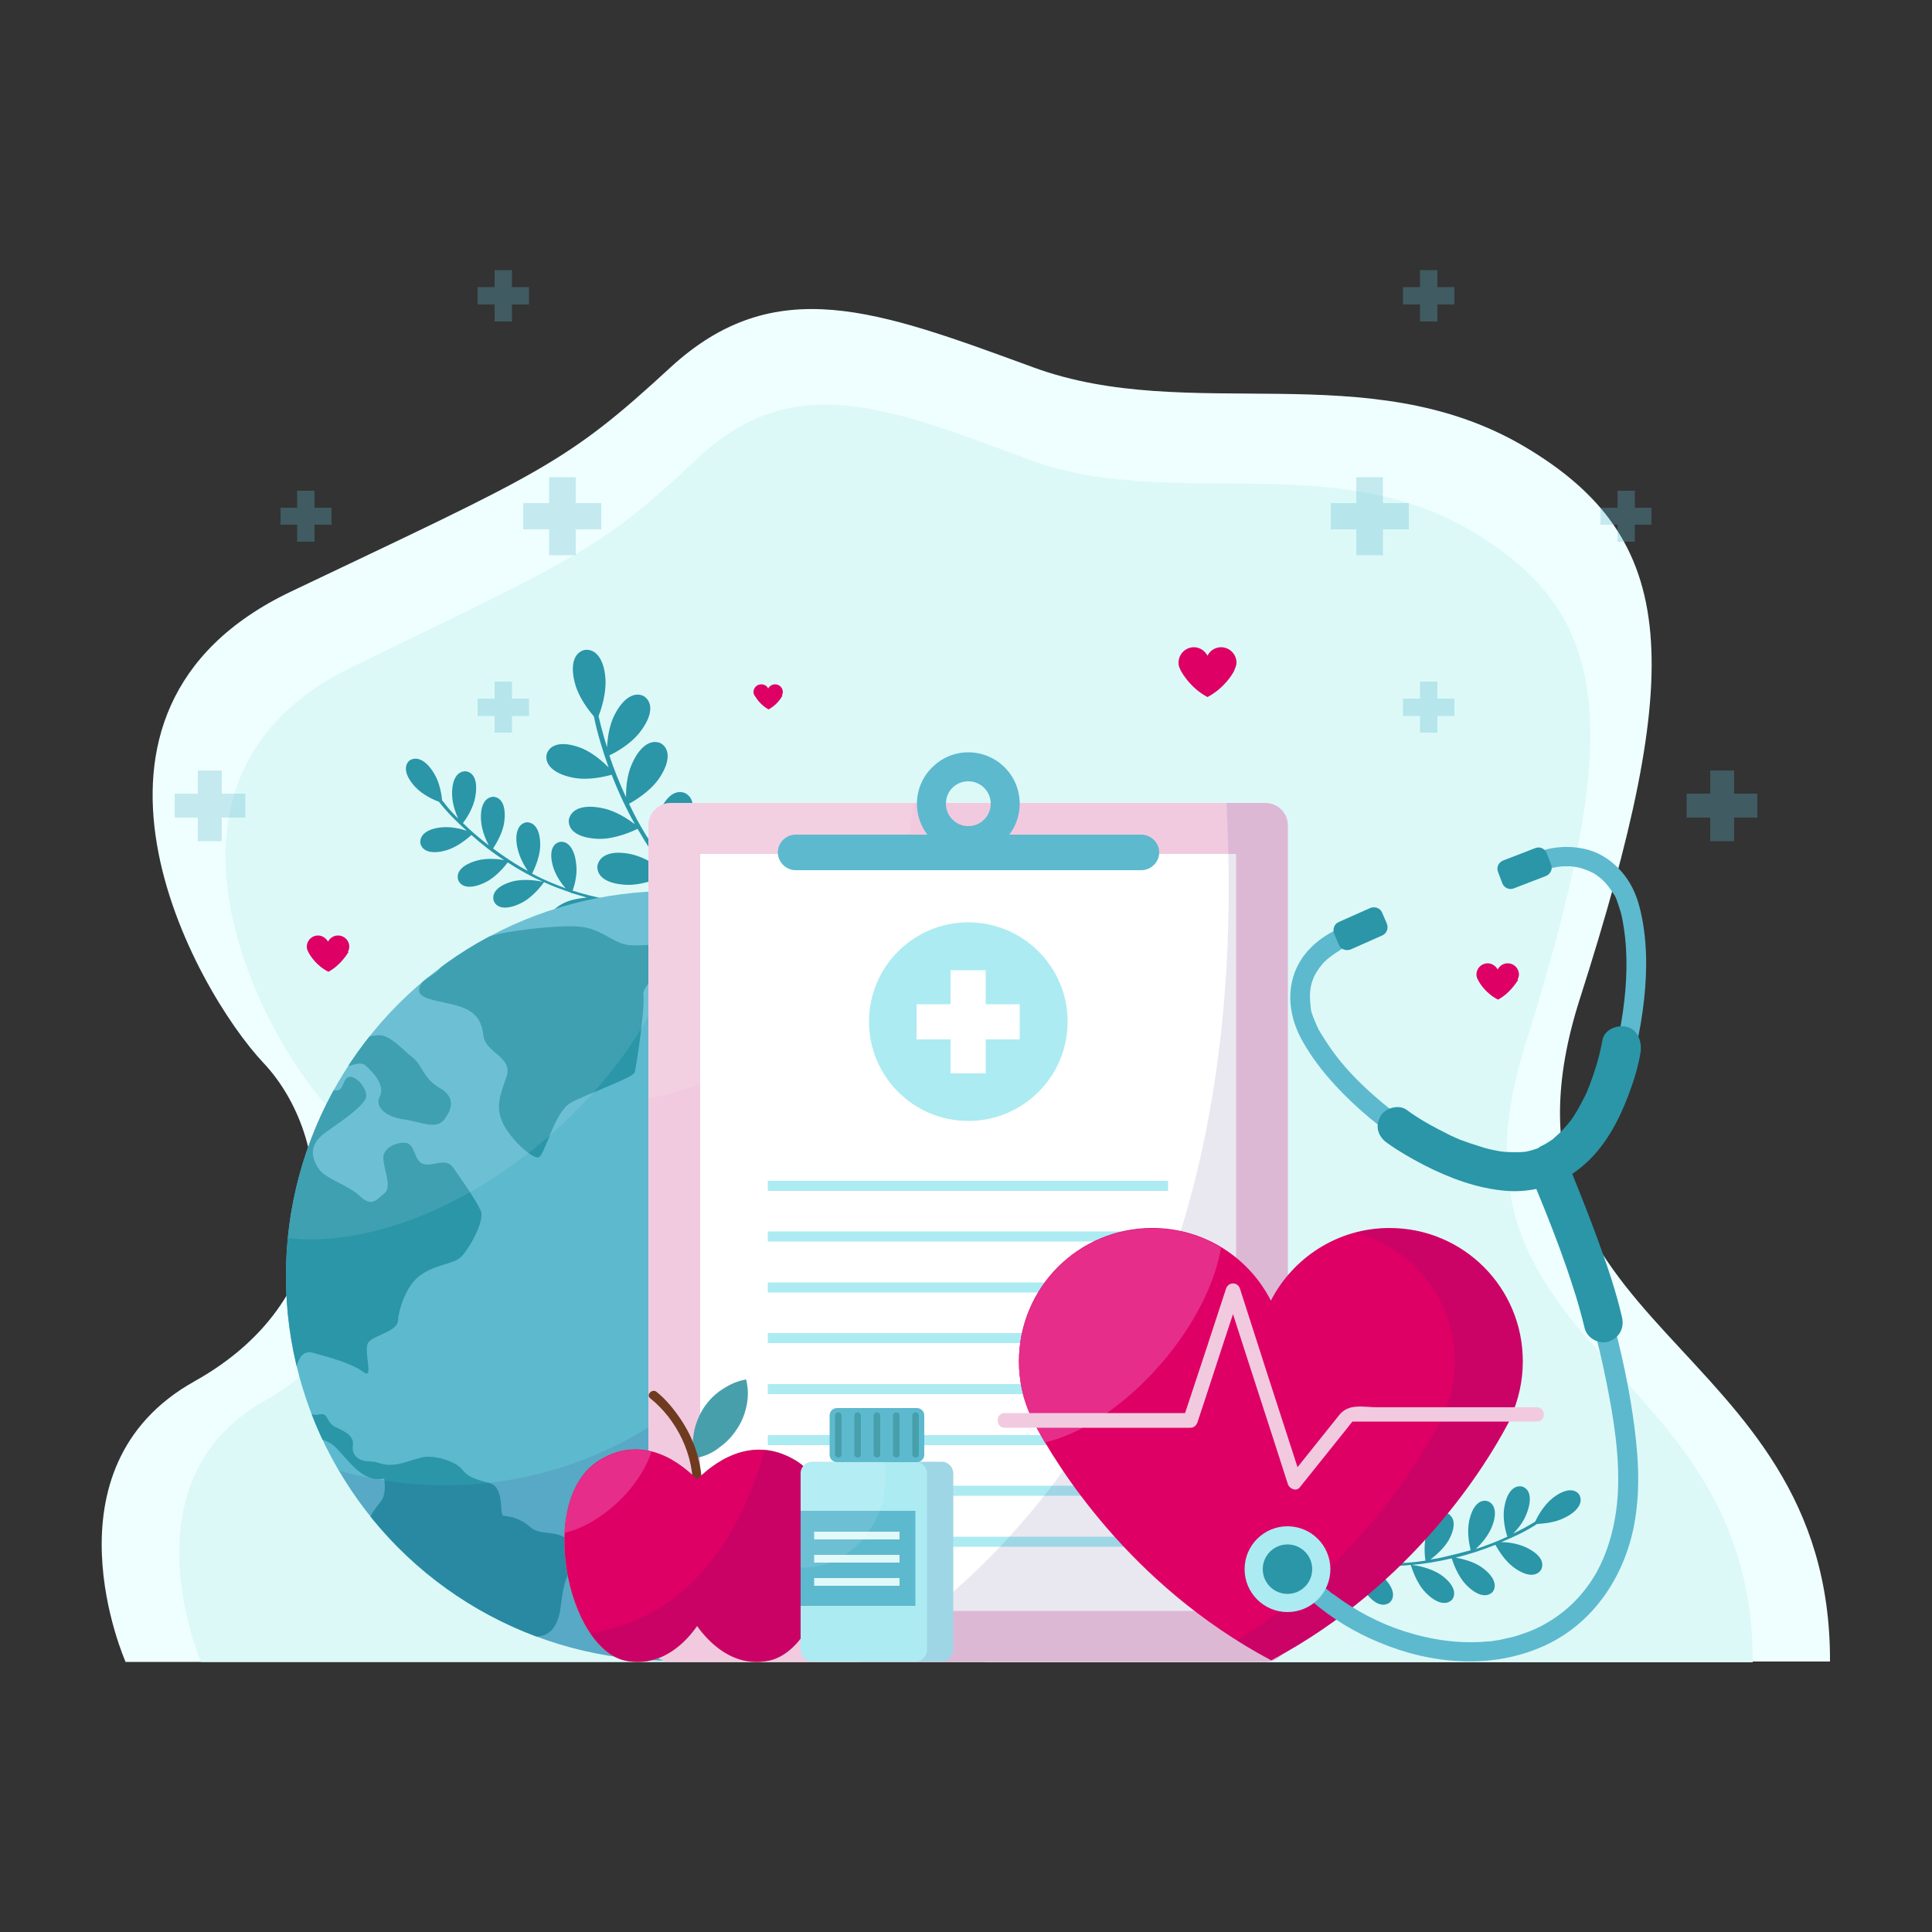 <?xml version="1.0" encoding="utf-8"?>
<!-- Generator: Adobe Illustrator 21.1.0, SVG Export Plug-In . SVG Version: 6.00 Build 0)  -->
<svg version="1.1" xmlns="http://www.w3.org/2000/svg" xmlns:xlink="http://www.w3.org/1999/xlink" x="0px" y="0px"
	 viewBox="0 0 500 500" style="enable-background:new 0 0 500 500;" xml:space="preserve">
<rect x="0" y="0" width="500" height="500" fill="#333333" stroke="none"/>
<style type="text/css">
	.st0{fill:#EFFFFF;}
	.st1{fill:#DCF9F8;}
	.st2{opacity:0.3;}
	.st3{fill:#5DB9CE;}
	.st4{fill:#2A96A8;}
	.st5{clip-path:url(#SVGID_2_);}
	.st6{opacity:0.1;fill:#261B74;}
	.st7{opacity:0.1;fill:#FFFFFF;}
	.st8{fill:#F2CADF;}
	.st9{fill:#FFFFFF;}
	.st10{fill:#ACEBF2;}
	.st11{fill:#DE0065;}
	.st12{opacity:0.1;}
	.st13{fill:#261B74;}
	.st14{fill:#E62D8A;}
	.st15{fill:#489FAC;}
	.st16{fill:#8FCE87;}
	.st17{fill:#6F3B20;}
	.st18{fill:#E1F8F9;}
</style>
<g id="BACKGROUND">
</g>
<g id="OBJECTS">
	<g>
		<g>
			<path class="st0" d="M255.4,430.1H32.5c0,0-22.3-50.2,17.8-72.6c40.1-22.4,35.8-63.4,17.9-82.4c-17.9-19-58-91,7.1-122
				s71.2-33.1,98.2-58c27.1-24.9,53.6-14.8,94,0c40.4,14.8,86.4-3.4,126.9,20.4c40.5,23.9,41.9,57.2,14.4,143.2
				c-27.4,86,65.1,86.7,64.8,171.3H255.4"/>
			<path class="st1" d="M254.9,430.1H52c0,0-20.3-46.7,16.2-67.4c36.5-20.8,32.6-58.9,16.3-76.6s-52.8-84.6,6.4-113.4
				s64.8-30.7,89.4-53.9c24.6-23.2,48.8-13.8,85.6,0c36.8,13.8,78.7-3.2,115.6,19s38.1,53.2,13.1,133.1c-25,79.9,59.3,80.6,59,159.3
				H254.9"/>
		</g>
		<g class="st2">
			<polygon class="st3" points="376.4,180.8 372,180.8 372,176.4 367.5,176.4 367.5,180.8 363.1,180.8 363.1,185.3 367.5,185.3
				367.5,189.6 372,189.6 372,185.3 376.4,185.3 			"/>
			<polygon class="st3" points="364.6,130.2 357.9,130.2 357.9,123.5 351,123.5 351,130.2 344.4,130.2 344.4,137 351,137 351,143.7
				357.9,143.7 357.9,137 364.6,137 			"/>
			<polygon class="st3" points="454.8,205.4 448.8,205.4 448.8,199.4 442.6,199.4 442.6,205.4 436.5,205.4 436.5,211.6 442.6,211.6
				442.6,217.7 448.8,217.7 448.8,211.6 454.8,211.6 			"/>
			<polygon class="st3" points="376.4,74.3 372,74.3 372,69.9 367.5,69.9 367.5,74.3 363.1,74.3 363.1,78.8 367.5,78.8 367.5,83.2
				372,83.2 372,78.8 376.4,78.8 			"/>
			<polygon class="st3" points="427.4,131.4 423.1,131.4 423.1,127 418.6,127 418.6,131.4 414.2,131.4 414.2,135.8 418.6,135.8
				418.6,140.2 423.1,140.2 423.1,135.8 427.4,135.8 			"/>
			<g>
				<polygon class="st3" points="123.6,180.8 128,180.8 128,176.4 132.5,176.4 132.5,180.8 136.9,180.8 136.9,185.3 132.5,185.3
					132.5,189.6 128,189.6 128,185.3 123.6,185.3 				"/>
				<polygon class="st3" points="135.4,130.2 142.1,130.2 142.1,123.5 149,123.5 149,130.2 155.6,130.2 155.6,137 149,137
					149,143.7 142.1,143.7 142.1,137 135.4,137 				"/>
				<polygon class="st3" points="45.2,205.4 51.2,205.4 51.2,199.4 57.4,199.4 57.4,205.4 63.5,205.4 63.5,211.6 57.4,211.6
					57.4,217.7 51.2,217.7 51.2,211.6 45.2,211.6 				"/>
				<polygon class="st3" points="123.6,74.3 128,74.3 128,69.9 132.5,69.9 132.5,74.3 136.9,74.3 136.9,78.8 132.5,78.8 132.5,83.2
					128,83.2 128,78.8 123.6,78.8 				"/>
				<polygon class="st3" points="72.6,131.4 76.9,131.4 76.9,127 81.4,127 81.4,131.4 85.8,131.4 85.8,135.8 81.4,135.8 81.4,140.2
					76.9,140.2 76.9,135.8 72.6,135.8 				"/>
			</g>
		</g>
	</g>
	<g>
		<g>
			<path class="st4" d="M166.9,233.8c-6.4-0.2-12.7-1.4-18.7-3.3c0.5-1.4,1.3-4.3,0.9-7c-0.4-3.8-2.1-6-4.3-5.6
				c-2.2,0.6-2.7,3.3-1.5,6.9c0.7,2,2,3.9,3.1,5.1c-3-1.1-5.9-2.3-8.7-3.8c0.6-1.2,2-4.2,2.1-7.1c0.1-3.8-1.2-6.2-3.5-6.2
				c-2.2,0.3-3.2,2.9-2.4,6.6c0.5,2.4,1.8,4.7,2.7,6c-1.1-0.6-2.2-1.2-3.3-1.9c-1.9-1.2-3.8-2.5-5.7-3.9c0.7-1.1,2.5-3.9,2.9-6.9
				c0.5-3.8-0.5-6.3-2.8-6.5c-2.3,0.1-3.5,2.5-3.2,6.3c0.2,2.4,1.2,4.8,2,6.3c-2.3-1.8-4.6-3.7-6.7-5.8c0.8-1,2.7-3.8,3.2-6.8
				c0.7-3.8-0.2-6.3-2.5-6.6c-2.3,0-3.6,2.3-3.5,6.2c0.1,2.3,0.9,4.6,1.6,6.1c-1-1.1-2.1-2.1-3-3.3c-0.4-0.5-0.8-1-1.2-1.5
				c-0.1-1.4-0.6-4.6-2.1-7c-2-3.3-4.4-4.5-6.3-3.3c-1.7,1.5-1.1,4.1,1.5,6.9c1.9,2,4.7,3.3,6.1,3.8c2.1,2.7,4.6,5.2,7.2,7.5
				c-1.5-0.5-4-1.1-6.3-0.9c-3.8,0.3-6,1.9-5.7,4.2c0.6,2.2,3.2,2.8,6.9,1.7c2.8-0.9,5.3-3,6.3-3.9c2.7,2.4,5.5,4.6,8.5,6.5
				c-1.5-0.3-4.4-0.6-7,0.1c-3.7,1-5.6,2.9-4.9,5.1c0.9,2.1,3.7,2.2,7.1,0.5c2.8-1.4,5-4.2,5.7-5.1c2.9,1.9,6,3.6,9.1,5
				c-1-0.2-4.6-0.9-7.8-0.1c-3.7,1-5.6,2.9-4.9,5.1c0.9,2.1,3.7,2.2,7.1,0.5c3.2-1.6,5.6-5,5.9-5.4c1.7,0.8,3.5,1.5,5.2,2.1
				c0.6,0.2,1.1,0.4,1.7,0.6c0.1,0.1,0.2,0.2,0.2,0.2s0,0,0-0.1c1.3,0.4,2.7,0.8,4,1.2c-1.6,0.1-3.5,0.4-5.3,1.1
				c-3.5,1.5-5.1,3.7-4.1,5.8c1.2,1.9,4,1.7,7.1-0.6c2.4-1.7,4.1-4.5,4.7-5.7c4.1,0.9,8.3,1.5,12.5,1.6
				C167.5,234.6,167.5,233.8,166.9,233.8z"/>
			<path class="st4" d="M200.2,248.3c-7.3-4.1-14-9.3-19.8-15.3c1.4-1.4,4.1-4.3,5.4-7.6c1.8-4.7,1.2-8.3-1.7-9.2
				c-2.9-0.6-5.2,2.2-6,7.2c-0.4,2.8,0,5.8,0.5,7.9c-2.8-3-5.4-6.3-7.8-9.7c1.5-1,4.9-3.7,6.8-7.1c2.4-4.4,2.3-8-0.4-9.3
				c-2.8-1-5.5,1.5-6.9,6.3c-0.9,3.1-0.7,6.6-0.5,8.7c-0.9-1.4-1.8-2.8-2.7-4.2c-1.6-2.6-3-5.2-4.3-8c1.5-0.8,5.3-3.1,7.6-6.3
				c2.9-4.1,3.2-7.7,0.7-9.3c-2.7-1.3-5.6,0.8-7.6,5.4c-1.3,2.9-1.5,6.4-1.5,8.5c-1.6-3.5-3.1-7.1-4.3-10.8c1.5-0.7,5.4-2.8,7.9-6
				c3.1-4,3.6-7.5,1.1-9.3c-2.6-1.4-5.6,0.6-7.8,5.1c-1.3,2.7-1.7,6-1.8,8.1c-0.6-1.9-1.1-3.7-1.6-5.6c-0.2-0.8-0.4-1.6-0.6-2.5
				c0.7-1.7,2-5.7,1.8-9.5c-0.3-5-2.4-8-5.4-7.6c-2.9,0.7-3.8,4.2-2.4,9c1,3.5,3.5,6.7,4.8,8.2c0.9,4.5,2.3,8.9,3.8,13.2
				c-1.5-1.5-4-3.7-6.8-4.9c-4.7-1.9-8.2-1.4-9.2,1.4c-0.7,2.9,2.1,5.3,7,6.2c3.8,0.7,8-0.3,9.8-0.8c1.7,4.4,3.7,8.7,6,12.8
				c-1.6-1.2-4.8-3.4-8.2-4.1c-4.9-1.1-8.3,0-8.9,3c-0.2,3,2.9,4.8,8,4.9c4.1,0,8.4-1.9,9.8-2.6c2.3,4,4.8,7.8,7.6,11.4
				c-1.1-0.9-4.9-3.8-9.1-4.8c-4.9-1.1-8.3,0-8.9,3c-0.2,3,2.9,4.8,8,4.9c4.7,0,9.5-2.4,10.2-2.8c1.5,2,3.1,3.8,4.8,5.7
				c0.5,0.6,1.1,1.2,1.7,1.7c0.1,0.2,0.1,0.3,0.1,0.3s0,0,0.1-0.1c1.3,1.3,2.6,2.6,4,3.8c-1.9-0.8-4.3-1.7-6.8-1.9
				c-5-0.4-8.3,1.3-8.3,4.3c0.3,3,3.6,4.4,8.6,3.6c3.9-0.6,7.6-2.8,9-3.8c4.3,3.6,8.8,6.8,13.7,9.5
				C200.2,249.6,200.8,248.7,200.2,248.3z"/>
		</g>
		<path class="st4" d="M338.6,401.5c6.1,1.9,12.5,2.9,18.8,3.1c0-1.5,0.3-4.5,1.5-7c1.7-3.5,4-5,6-3.9c1.9,1.3,1.5,4-0.9,7.1
			c-1.3,1.7-3.2,3-4.6,3.8c3.2,0,6.3-0.2,9.5-0.7c-0.2-1.3-0.5-4.6,0.4-7.5c1.2-3.7,3.3-5.5,5.4-4.7c2,1.1,2,3.8,0.1,7.1
			c-1.3,2.1-3.3,3.8-4.6,4.8c1.3-0.2,2.5-0.4,3.7-0.7c2.2-0.5,4.5-1.1,6.7-1.7c-0.3-1.3-1-4.5-0.4-7.5c0.8-3.8,2.6-5.8,4.8-5.2
			c2.1,0.8,2.5,3.5,0.9,7.1c-1,2.2-2.8,4.2-4,5.3c2.8-0.9,5.6-2,8.2-3.2c-0.4-1.2-1.3-4.5-0.8-7.5c0.6-3.8,2.3-5.9,4.6-5.5
			c2.2,0.7,2.6,3.4,1.2,7c-0.8,2.2-2.4,4.1-3.5,5.2c1.3-0.7,2.7-1.3,4-2.1c0.5-0.3,1.1-0.6,1.7-1c0.6-1.3,2.1-4.1,4.4-6
			c3-2.4,5.7-2.8,7-1c1.1,2-0.3,4.3-3.8,6c-2.5,1.3-5.6,1.5-7.1,1.6c-2.9,1.9-6.1,3.4-9.3,4.7c1.6,0,4.1,0.3,6.3,1.3
			c3.5,1.6,5.1,3.8,4,5.9c-1.3,1.9-4,1.6-7.1-0.7c-2.4-1.8-4-4.6-4.7-5.8c-3.3,1.3-6.8,2.5-10.3,3.3c1.5,0.3,4.4,0.9,6.6,2.4
			c3.2,2.2,4.3,4.7,3,6.5c-1.6,1.6-4.2,0.9-6.9-1.9c-2.2-2.3-3.3-5.6-3.7-6.8c-3.4,0.8-6.8,1.4-10.3,1.7c1,0.1,4.7,0.7,7.4,2.5
			c3.2,2.2,4.3,4.7,3,6.5c-1.6,1.6-4.2,0.9-6.9-1.9c-2.5-2.6-3.6-6.6-3.8-7.1c-1.9,0.2-3.8,0.3-5.7,0.3c-0.6,0-1.2,0-1.8,0
			c-0.2,0.1-0.3,0.1-0.3,0.1s0,0,0-0.1c-1.4,0-2.8-0.1-4.2-0.2c1.4,0.6,3.2,1.5,4.6,2.8c2.8,2.6,3.6,5.2,2,6.8
			c-1.8,1.4-4.3,0.3-6.5-2.9c-1.7-2.4-2.4-5.7-2.6-7c-4.2-0.5-8.4-1.4-12.4-2.7C337.8,402.1,338.1,401.3,338.6,401.5z"/>
	</g>
	<g>
		<g>
			<circle class="st3" cx="173.6" cy="330.2" r="99.6"/>
			<g>
				<g>
					<defs>
						<circle id="SVGID_1_" cx="173.6" cy="330.2" r="99.6"/>
					</defs>
					<clipPath id="SVGID_2_">
						<use xlink:href="#SVGID_1_"  style="overflow:visible;"/>
					</clipPath>
					<g class="st5">
						<path class="st4" d="M99.4,382.6c0,0,0.8,3.8-0.8,5.9c-1.6,2.1-4.5,5.3-3.5,9.8c1,4.6,4.4,12.7,7.2,14.4
							c2.7,1.7,6.3,2.6,5.9,7.3c-0.4,4.6-2.5,15.3-2.8,18.9c-0.3,3.6-3.5,19.4-2.5,26.2c1,6.9,6,9.3,7.6,9c1.6-0.3-1.7-9,0-11.9
							c1.7-2.9,3.3-3.9,4.7-8.5c1.4-4.5,3.8-6.2,6.4-6.9c2.6-0.7,1.9-4.2,4.7-7c2.8-2.7,6.8-7.1,7.1-10.1c0.4-3,1.1-6.5,4.9-6.2
							c3.8,0.3,6.2-2.5,6.8-7.7c0.6-5.2,1.4-7.8,2.7-9.7c1.3-1.9,2.4-4.9-0.8-7.6c-3.2-2.7-7.2-0.9-9.9-3.4
							c-2.7-2.4-5.6-2.7-6.8-2.8c-1.2-0.1,0.5-7.4-3.7-8.5c-4.1-1.1-5.5-1.6-7.1-3.6c-1.6-2-7.2-3.8-10.4-3
							c-3.2,0.8-5.2,1.8-7.8,1.9c-2.6,0.1-3.1-0.8-5.7-0.9c-2.6,0-4.6-1.4-4.3-4c0.4-2.6-1.8-3.6-4.5-4.9c-2.7-1.3-1.6-3.9-4.4-3.2
							c-2.7,0.7-6.6-3.6-6.4-6.2c0.2-2.6,0.2-11.1,5-9.8c4.8,1.3,10.1,2.8,13.1,5c2.9,2.2-0.4-6.2,1.4-7.9c1.8-1.8,7.4-2.7,7.5-5.5
							c0.2-2.7,2-9.2,6.1-11.9c4.1-2.7,8.4-2.7,10.2-4.5c1.9-1.8,6.3-9.3,5.1-12c-1.2-2.7-5.2-8.4-7.1-11.1
							c-1.9-2.7-4.9-0.4-7.5-0.9c-2.6-0.4-2.3-5.1-4.6-5.5c-2.4-0.4-6.1,1.2-6,4c0.1,2.8,2.3,7.5,0.3,9c-2,1.6-3.2,3.7-6.3,0.8
							c-3.1-3-9.2-4.5-10.9-7.4c-1.8-2.9-2.4-6.1,2.2-9.3c4.6-3.2,10.3-7.2,10.3-9.3c0-2.1-2.6-5.2-4.4-4.9
							c-1.8,0.3-1.3,3.7-3.5,3.5c-2.2-0.2-4.3-7.2-6.5-8.2c-2.2-1-0.5,7.5-3.4,8.2c-2.9,0.7-5.8,1.1-10.3,0c-4.5-1.1-5.6-0.6-8.7,0
							c-3.1,0.6-3.7-0.3-7.1-1.7c-3.4-1.4-4.6-2.1-11.3-1.6c-6.8,0.6-10.2,1.9-13.8,0c-3.6-1.9-10.3,0.6-15.2,0.4
							c-4.8-0.2-11.1,3-11.1,7c0,8.7,15.8,11.2,21.2,12.3c5.4,1.1,12,5.7,13.7,10.8c1.8,5.1,7.9,6.4,9,12.3
							c1.1,5.9,1.7,15.8,3.3,18.8c1.7,3,12.6,9.9,14.7,14.8c2.1,4.9,6.8,9.6,10.2,12.5c3.4,2.9,11.3,3.9,14.2,5.9
							C89,375.8,93.2,384.2,99.4,382.6z"/>
						<path class="st4" d="M47.4,265.4c-2.5,0.8-4.1,3.3-3.8,6.1c0.3,2.8,2.7,3.6,4.8,3.3c2.1-0.3,6,0.5,7.1,3
							c1.1,2.5,6,1.5,9.8,1.1c3.8-0.4,7.3-1.5,5.1-3.3c-2.2-1.8-2-4.5-3.5-5.9c-1.4-1.4-2.8,0-5.6,0.4c-2.8,0.3-7-1.4-9.2-2.6
							C49.8,266.2,49.9,264.6,47.4,265.4z"/>
						<path class="st4" d="M51.3,257.7c-2.8,0.8-6.4,3.3-5.4,4.3c0.9,1,5.2,1.8,7.4-1c2.2-2.9,3.8-5.2,2.3-4.4
							C53.9,257.3,51.3,257.7,51.3,257.7z"/>
						<path class="st4" d="M56.1,261.4c-1.1,0.6-3,3.3-0.6,4.3c2.4,1,7.6,1.1,9.5-0.6c1.9-1.7,0.6-4.5-0.8-5.4
							C62.7,258.8,57.1,260.8,56.1,261.4z"/>
						<path class="st4" d="M116.2,241.1c-4-1.2-6.3-2.2-12.2-1.5c-5.9,0.7-12.7,3.8-16.8,4.3c-4.1,0.4-8.2,2.3-9.4,5.1
							c-1.2,2.7,6.7,5.3,8.4,7.4c1.7,2.1,7.9,4.2,11.6,2.6c3.6-1.6,5.1-6.7,8.5-8.7C109.6,248.2,117.5,241.6,116.2,241.1z"/>
						<path class="st4" d="M75,251.8c-2.7-0.8-5.2,0.1-6.4,0.9c-1.2,0.7-0.3,3.9-0.3,5.7c-0.1,1.8-0.7,5.3,0.9,8.2
							c1.7,2.9,1.3,7,4.9,7.1c3.6,0.1,6.6-2.6,9.2-4.2c2.6-1.6,11.1-1.4,12.8-4.2c1.7-2.8-1-2.4-5.5-2.7c-4.5-0.3-7-2.8-9.8-5.5
							C78.1,254.5,76.7,252.3,75,251.8z"/>
						<path class="st4" d="M90.3,269.3c-4.6,0.7-5,3.7-4.3,6.3c0.7,2.6,6.5-1.5,8.4,0c1.8,1.5,5.4,5.1,3.9,8.1c-1.5,3,1.9,5.4,6.2,6
							c4.4,0.6,8.4,2.8,10.5,0c2.1-2.8,2.9-5.8-1.3-8.2c-4.2-2.4-4.4-5.9-6.9-7.8c-2.5-1.9-5.8-5.9-8.8-5.8
							C95.1,268.1,90.3,269.3,90.3,269.3z"/>
						<path class="st4" d="M126.9,242.3c-3.4,1.2-11.6,5.2-12.6,7.6c-1,2.5-5.2,3.1-5.8,5.8c-0.6,2.7,3.4,3,8.8,4.3
							c5.3,1.3,7.3,3.5,7.8,8c0.5,4.5,7.7,5.5,6,10.6c-1.8,5.1-2.9,8-0.9,12.2c2,4.1,7.6,9.2,9.2,8.7c1.6-0.5,4.1-11.8,8.3-14.1
							c4.2-2.3,15.9-6.4,16.5-7.8c0.5-1.4,2.8-17.2,2.3-20.1c-0.4-2.9,7-7.5,7.3-10.9c0.2-3.4-7.9-1.4-11.6-2.1
							c-3.8-0.7-6.9-4.3-12.4-4.7C144.2,239.3,130.5,241,126.9,242.3z"/>
						<path class="st4" d="M188.4,329.4c0,0-6.8-1-7.6,0c-0.8,1-0.5,5.1-1,6.4c-0.5,1.3-0.4,3.9,0.5,4.1c0.9,0.2,2.6,1.8,3.3,1.5
							c0.7-0.3,3.2-1.6,4.6-2c1.4-0.4,1.5-2.5,2.6-4.2c1.1-1.7,1.1-4.8,4.9-6c3.8-1.2,6.3-0.3,7.2,0.7c0.9,1,5.5,3.1,5.5,5.5
							c0,2.4,3-0.7,2.8-1.5c-0.2-0.8-4-4-5.1-5.1c-1.2-1.1-1.5-3.2-0.5-3.6c1-0.3,4.3,4.3,5.2,4.7c0.8,0.4,2.3,1.9,2.1,3.1
							c-0.2,1.2,2,6.7,2.9,6.9c0.9,0.2,2.6-1,2.2-2.1c-0.4-1.1-2-2.9-0.9-3.7c1.1-0.8,4.1-0.2,5.5-1.1c1.4-0.9-0.7-2.1,0.5-4.4
							c1.2-2.3,2-5.6,3.5-5.2c1.5,0.5,1.5,4.8,2.6,4.6c1.1-0.2,4.4-1.8,6.8,0.9c2.4,2.7,1.7,3.6-0.8,4c-2.5,0.3-7.2-0.6-8.4,0.5
							c-1.2,1-5.6,1.7-5.6,2.8c0,1.2,1.1,4.5,2.6,4.2c1.5-0.3,7.5-1.2,8.1-0.8c0.6,0.4-1.5,8.2-3.1,8.5c-1.6,0.3-2.9,0.4-4.4,0.7
							c-1.5,0.3-5.2-0.4-6.8-1.6c-1.6-1.2-4.1,0.1-6.7,1.2c-2.6,1-5.9-1.4-7.1-2.4c-1.2-1,0.2-3.5,0-4.5c-0.2-1.1-4.6-2.5-6.4-1.6
							c-1.8,0.9-7.1,2-8.8,2.4c-1.7,0.4-4.1-0.5-4.4-0.3c-0.4,0.1-1,2.9-2.7,3.6c-1.6,0.7-1.7,3.1-2.6,5.6
							c-0.9,2.5-5.4,6.2-6.1,11.5c-0.6,5.3,0,10.6,2.4,14.9c2.4,4.2,5.7,6,9.8,5.9c4.2-0.1,11.7-1.6,14,0c2.3,1.6,2.6,5.3,1.9,8.1
							c-0.7,2.8,0.7,5,3.3,9.6c2.5,4.6,3.8,6.8,2.3,10.3c-1.5,3.5-1.7,5.5-0.2,9.3c1.5,3.8,1.1,5.3,1.4,8.8
							c0.2,3.5,2.3,11.8,4.8,12.2c2.6,0.4,7.6-2.3,9.6-5.3c2-2.9,5-9,7.3-10.8c2.3-1.8,1.1-6.7,2.4-8.2c1.2-1.5,5.3-4.2,5-8.4
							c-0.3-4.2-1.8-9.7,0-13.3c1.8-3.6,9.1-9.5,10-12.3c0.9-2.8,2.8-6.5,1.1-6.4c-1.7,0.1-3.1,1-6.3,0.7c-3.3-0.3-5.2-7.1-6.2-8.4
							c-1-1.3-4.7-7.9-4.7-9.8c0-1.9-2.7-7.5-1.3-7.6c1.4-0.1,4.8,6.9,5.9,9c1.1,2.1,3.4,6.6,4.2,9.3c0.9,2.7,2.2,3.7,3.5,3.5
							c1.3-0.3,12.3-6.2,13.8-8.2c1.5-2,2.3-5.5,0.7-6.3c-1.6-0.8-2.5-3.3-2.9-2.6c-0.4,0.8-1.9,2.4-3.1,2.3c-1.2-0.1-4.5-5-5.1-6.7
							c-0.6-1.7,0.9-3.1,1.6-3c0.7,0.1,2.6,5.3,5.2,5.3c2.6,0,2.9,1.1,4.7,2.1c1.9,1,9.6-1.1,10.4,1.3c0.8,2.3,3.3,6.3,4.9,5.6
							c1.6-0.6,1.3,2.3,2.5,5.9c1.2,3.6,3.4,11.8,4.4,12.1c1,0.3,4-4.4,4-7c0.1-2.6,0-4.3,2.4-6.2c2.3-1.9,5.2-5.7,7.2-6.7
							c2-0.9,4.8,3.6,4.9,5.9c0.1,2.3,2.6,1.6,3.2,4c0.6,2.4,2.2,10.5,3.3,12.9c1.1,2.4,4.9,3.2,3.7,1.1c-1.2-2-4.2-9.4-3-11
							c1.2-1.6,5,5.4,7.1,4.4c2.1-1,2.1-7.4,0.5-10c-1.5-2.6-0.6-6.7,1.4-7.4c2-0.7,9.1-1.5,10.9-4c1.8-2.5,5.4-7.3,4.4-10
							c-1-2.8-5.3-8.7-3.2-10.8c2.1-2.1,6.9-1,7.7,1.8c0.8,2.8,3.2,4.9,4.2,3.6c1-1.2-0.4-7.8,2.1-10c2.5-2.2,9.6-8.1,10.4-11.1
							c0.9-3,0.8-8.8-1.1-10c-1.9-1.2-3-2.6-2.2-3.8c0.8-1.2,4.8-7.7,10.4-7c5.6,0.7,6.9,1.8,9.3,0.9c2.4-0.9,2.7-5,6-4.9
							c3.3,0.1,7.2-3.4,7.5-2c0.3,1.4-2.9,3.9-4.8,6c-1.9,2.1-5.4,6-5.3,10.2c0.1,4.1,1.2,4.5,2.4,4.2c1.2-0.4,5-8.6,5.5-10.9
							c0.5-2.3,3-5.5,5.6-5.2c2.6,0.3,11.4-2.8,12.8-4.5c1.4-1.7-1.6-4.9,0.2-5.2c1.9-0.2,7.3,3.1,9.6,2.1c2.3-1.1-2.1-5.5-4.2-6
							c-2.1-0.5-10.4-4.1-12-3.4c-1.6,0.7-5.6-0.2-7.3-1.3c-1.7-1.1-7-2.5-10.4-2.1c-3.4,0.4-4.9-2.5-7.4-3.1
							c-2.5-0.6-10.1-2.7-13.1-1.4c-2.9,1.3-7.6,1.8-9.4,1.6c-1.8-0.3-4.2-2.9-5.8-4.5c-1.5-1.5-8.2-1.3-10.2-1.2
							c-2,0.1-6.9-1.1-9.6-0.2c-2.7,0.9-8.2,0.9-6.3,0c1.9-0.9,8.9-3.8,9-5.9c0.1-2.2-2.4-3.4-5.5-3.3c-3,0.1-7-1.9-8.6-0.4
							c-1.7,1.6-8.4,2.2-11.6,4.3c-3.2,2.1-2.1,3.9-4.7,4.5c-2.6,0.6-6.5,2.1-6.2,4.9c0.4,2.7-3.5,1.2-5.6,2.9
							c-2,1.7-0.2,5.5-2.3,7.3c-2.1,1.8-5.1,1.6-4.1,0.6c1-1,3.5-3.3,3.2-6.3c-0.3-3,1-7.1-1.6-7.5c-2.6-0.5-4.5,2.6-4.4,4.6
							c0.1,2,1.6,5.8,0.9,6.4c-0.7,0.6-2.6-2.1-6.8-3c-4.2-1-3.8,2.3-5.7,2.6c-1.9,0.3-6.5-0.1-9.8,2c-3.3,2.1-4.3,1.9-6.2,2.5
							c-2,0.6-3.7,3.3-5.7,3.9c-2,0.6-3.5,1.7-4.5-0.3c-1-2-4.3-5.2-2.8-4.7c1.6,0.5,8.8,1.4,9.2-0.1c0.4-1.4-7-5.3-8.2-6
							c-1.2-0.7-5.1-4.1-9-3.5c-3.9,0.7-10.7,3.9-12.6,6.9c-2,3.1-5.7,9.3-7.8,10.6c-2.1,1.3-4,4.2-3.6,6.8c0.4,2.6,2.4,4.3,3.5,3.8
							c1.1-0.6,2.9-3.4,3.4-2.6c0.4,0.8,1.2,4.1,1.9,5.7c0.7,1.6,1.5,1.7,2.9,0.7c1.5-1,2.1-5.3,2-7.4c-0.1-2.1-0.1-6.6,2.3-8.2
							c2.4-1.6,3.7-5.3,5.4-4.5c1.6,0.8-0.4,3.3-1.3,5.5c-0.9,2.3-1.8,6.3-0.4,6.3c1.3,0.1,6.9-1.3,7.1,0c0.2,1.3-6,1.3-5.7,3.8
							c0.2,2.5-1.7,3.3-3,4.6c-1.3,1.3-6.9,5.1-9.9,4.6c-3-0.5-7.2-0.3-9.1,2.1c-1.9,2.4-3.2,5.1-5.7,6.7
							C187.5,321.8,188.7,328.4,188.4,329.4z"/>
						<path class="st4" d="M185,318.1c2.3,0.8,6.8-3,6.9-4.7c0.1-1.7-2.7-3.6-3.2-5.3c-0.5-1.8-0.3-4.1-1.1-5.3
							c-0.9-1.2-4.9,0.1-4.9,1.5c0.1,1.4,0.8,2.6,1.9,4.5C185.7,310.5,183.9,317.7,185,318.1z"/>
						<path class="st4" d="M179.1,315.8c2,1.3,4-1.5,4-3.7c0-2.1,0.1-4.3-1.5-4.3C180.1,307.9,176.9,314.4,179.1,315.8z"/>
						<path class="st4" d="M300.5,386.6c0,0,5.9,10.7,8.4,12.1c2.5,1.4,3.7-1.2,2.5-3.6C310.3,392.7,300.6,385.3,300.5,386.6z"/>
						<path class="st4" d="M318.6,389.5c-1.4,2-1.6,6.5,0.2,7.3c1.8,0.8,4.3,3.6,5.7-0.9c1.4-4.6,2.7-11.3,1-11.8
							C323.9,383.6,319.7,388.1,318.6,389.5z"/>
						<path class="st4" d="M330.1,367.2c-2.2-0.3-2.6,4.4-1,7.5c1.6,3.1,1.1,6.4,2.4,8.3c1.3,1.9,3.9-0.6,2.6-2.9
							C332.9,377.9,331.3,367.3,330.1,367.2z"/>
						<path class="st4" d="M330.5,416.9c-1.2,2.2-4.5,2.9-7.7,4.8c-3.2,1.9-1.9,4.9-0.8,10.8c1.1,6-0.4,11.3,1.7,10.2
							c2.1-1.1,9.1-5.4,14-5.5c5-0.1,11.1,7,15.5,9.4c4.3,2.4,8.2,2.3,10.2-1.2c2-3.6,6-12,4.2-15.6c-1.8-3.7-7.5-8.1-8.6-12
							c-1.1-3.9-3-9.9-4-9.9c-1,0-0.6,8.3-3,7.8c-2.4-0.5-3.9-3.7-5-5.2c-1.1-1.5-6.2,1.4-8.7,2.3
							C335.7,413.6,333,412.1,330.5,416.9z"/>
						<path class="st4" d="M340.1,392.8c0.5,2.1,2,6.1,5.9,6.7c3.9,0.7,4,1.3,6.6,3.2c2.6,1.9,5.4,1,8.8,2.7c3.3,1.6,1.1-3.6-3-6.3
							c-4.1-2.7-9.2-4.6-11.4-5.1C344.7,393.4,340.1,392.8,340.1,392.8z"/>
					</g>
				</g>
			</g>
			<path class="st6" d="M201.1,234.4c8.7,14.8,13.7,32,13.7,50.4c0,55-44.6,99.6-99.6,99.6c-9.5,0-18.7-1.3-27.4-3.8
				c17.3,29.4,49.3,49.2,85.9,49.2c55,0,99.6-44.6,99.6-99.6C273.3,284.7,242.7,246.3,201.1,234.4z"/>
			<path class="st7" d="M74.5,320.4c19.5,2.3,45.3-7,67.5-26.3c22.4-19.4,35.3-43.7,35.6-63.4c-1.3-0.1-2.7-0.1-4-0.1
				C121.9,230.6,79.4,270,74.5,320.4z"/>
		</g>
		<g>
			<g>
				<path class="st8" d="M333.3,424.3c0,3.2-2.6,5.8-5.8,5.8H173.6c-3.2,0-5.8-2.6-5.8-5.8V213.6c0-3.2,2.6-5.8,5.8-5.8h153.9
					c3.2,0,5.8,2.6,5.8,5.8V424.3z"/>
				<path class="st7" d="M173.6,207.8c-3.2,0-5.8,2.6-5.8,5.8v70.7c26.2-5,50.2-23.4,62-51c3.6-8.4,5.8-17,6.7-25.5H173.6z"/>
				<rect x="181.2" y="221" class="st9" width="138.7" height="195.9"/>
				<path class="st3" d="M295.3,216h-34.1c1.7-2.2,2.7-5,2.7-8c0-7.4-6-13.3-13.3-13.3s-13.3,6-13.3,13.3c0,3,1,5.8,2.7,8h-34.1
					c-2.5,0-4.6,2.1-4.6,4.6s2.1,4.6,4.6,4.6h89.5c2.5,0,4.6-2.1,4.6-4.6S297.9,216,295.3,216z M250.6,202.2c3.2,0,5.8,2.6,5.8,5.8
					s-2.6,5.8-5.8,5.8c-3.2,0-5.8-2.6-5.8-5.8S247.3,202.2,250.6,202.2z"/>
			</g>
			<g>
				<g>
					<circle class="st10" cx="250.6" cy="264.4" r="25.7"/>
					<polygon class="st9" points="263.9,259.9 255.1,259.9 255.1,251.1 246,251.1 246,259.9 237.2,259.9 237.2,269 246,269
						246,277.8 255.1,277.8 255.1,269 263.9,269 					"/>
				</g>
				<g>
					<g>
						<g>
							<g>
								<rect x="198.7" y="305.6" class="st10" width="103.6" height="2.6"/>
							</g>
							<g>
								<rect x="198.7" y="318.7" class="st10" width="103.6" height="2.6"/>
							</g>
						</g>
						<g>
							<g>
								<rect x="198.7" y="331.9" class="st10" width="103.6" height="2.6"/>
							</g>
							<g>
								<rect x="198.7" y="345" class="st10" width="103.6" height="2.6"/>
							</g>
						</g>
					</g>
					<g>
						<g>
							<g>
								<rect x="198.7" y="358.2" class="st10" width="103.6" height="2.6"/>
							</g>
							<g>
								<rect x="198.7" y="371.4" class="st10" width="103.6" height="2.6"/>
							</g>
						</g>
						<g>
							<g>
								<rect x="198.7" y="384.5" class="st10" width="103.6" height="2.6"/>
							</g>
							<g>
								<rect x="198.7" y="397.7" class="st10" width="103.6" height="2.6"/>
							</g>
						</g>
					</g>
				</g>
			</g>
			<path class="st6" d="M222,430.1h105.5c3.2,0,5.8-2.6,5.8-5.8V213.6c0-3.2-2.6-5.8-5.8-5.8h-10.1
				C324.9,346.6,260.3,406.8,222,430.1z"/>
		</g>
		<g>
			<g>
				<path class="st11" d="M391.1,366.5L391.1,366.5c1.9-4.3,3-9.1,3-14.2c0-19.1-15.4-34.5-34.5-34.5c-13.4,0-25,7.7-30.7,18.8
					c-5.7-11.2-17.3-18.8-30.7-18.8c-19.1,0-34.5,15.4-34.5,34.5c0,5.1,1.1,9.9,3.1,14.2l0,0c0,0,0.1,0.1,0.2,0.4
					c0.3,0.7,0.7,1.5,1.1,2.2c4.9,9.2,23.8,40.9,60.9,60.6c37.1-19.7,56-51.4,60.9-60.6c0.4-0.7,0.8-1.4,1.1-2.2
					C391,366.7,391.1,366.5,391.1,366.5z"/>
				<g class="st12">
					<path class="st13" d="M394.1,352.4c0-19.1-15.4-34.5-34.5-34.5c-3.1,0-6,0.4-8.8,1.1c14.8,3.9,25.7,17.4,25.7,33.3
						c0,5.1-1.1,9.9-3.1,14.2l0,0c0,0-0.1,0.1-0.2,0.4c-0.3,0.7-0.7,1.5-1.1,2.2c-4.5,8.4-20.7,35.8-52,55.5
						c2.8,1.8,5.8,3.5,8.8,5.1c37.1-19.7,56-51.4,60.9-60.6c0.4-0.7,0.8-1.4,1.1-2.2c0.1-0.3,0.2-0.4,0.2-0.4l0,0
						C393,362.2,394.1,357.4,394.1,352.4z"/>
				</g>
				<path class="st14" d="M300.6,352.8c8.6-10,13.9-20.9,15.4-29.9c-5.2-3.2-11.3-5-17.8-5c-19.1,0-34.5,15.4-34.5,34.5
					c0,5.1,1.1,9.9,3.1,14.2l0,0c0,0,0.1,0.1,0.2,0.4c0.3,0.7,0.7,1.5,1.1,2.2c0.6,1.1,1.3,2.4,2.3,4.1
					C279.7,371.2,291,363.9,300.6,352.8z"/>
			</g>
			<path class="st8" d="M397.7,364.2c-13.7,0-27.4,0-41.2,0c-3.7,0-7.4-1.1-9.9,2c-3.6,4.5-7.2,9-10.8,13.5
				c-5-15.4-10-30.8-14.9-46.2c-0.6-1.8-3-1.8-3.6,0c-3.5,10.7-7,21.4-10.6,32.2c-15.6,0-31.1,0-46.7,0c-2.4,0-2.4,3.8,0,3.8
				c16,0,32,0,48.1,0c0.9,0,1.5-0.6,1.8-1.4c3.1-9.3,6.1-18.7,9.2-28c4.7,14.7,9.5,29.3,14.2,44c0.4,1.2,2.2,2,3.1,0.8
				c4-5,8-10,12.1-15.1c0.5-0.6,1-1.3,1.5-1.9c0,0,0,0,0,0c2.7,0,5.3,0,8,0c13.2,0,26.4,0,39.6,0C400.2,368,400.2,364.2,397.7,364.2
				z"/>
		</g>
		<g>
			<path class="st15" d="M179.7,377.4c-0.7-2.9-0.4-5.2,0-7.3c0.5-2.1,1.3-4,2.4-5.7c1.1-1.7,2.5-3.2,4.3-4.5
				c1.8-1.2,3.8-2.4,6.7-2.9c0.7,2.9,0.5,5.2,0,7.3c-0.5,2.1-1.3,4-2.5,5.7c-1.1,1.7-2.5,3.2-4.3,4.5
				C184.7,375.8,182.7,376.9,179.7,377.4z"/>
			<g>
				<path class="st16" d="M205.8,377.9c-11.9-7.1-21.9,1.5-25.4,5c-3.4-3.5-13.5-12.3-25.3-5c-16.4,10.1-8.3,48.8,6.8,51.9
					c9.5,1.9,15.9-5.2,18.5-9c2.7,3.8,9.1,10.9,18.5,9C214.1,426.8,222.8,388,205.8,377.9z"/>
				<g>
					<path class="st17" d="M168.3,361.9c7,5.6,11.4,14.9,11,23.8c-0.1,1.5,2.3,1.5,2.3,0c0.3-6.6-1.8-13-5.5-18.5
						c-1.7-2.5-3.8-5.1-6.2-7C168.8,359.3,167.1,361,168.3,361.9L168.3,361.9z"/>
				</g>
				<path class="st11" d="M205.8,377.9c-11.9-7.1-21.9,1.5-25.4,5c-3.4-3.5-13.5-12.3-25.3-5c-16.4,10.1-8.3,48.8,6.8,51.9
					c9.5,1.9,15.9-5.2,18.5-9c2.7,3.8,9.1,10.9,18.5,9C214.1,426.8,222.8,388,205.8,377.9z"/>
				<path class="st6" d="M205.8,377.9c-2.8-1.7-5.4-2.5-7.9-2.7c-3.8,13.9-15.1,43-45.1,47.4c2.5,3.8,5.7,6.4,9.2,7.1
					c9.5,1.9,15.9-5.2,18.5-9c2.7,3.8,9.1,10.9,18.5,9C214.1,426.8,222.8,388,205.8,377.9z"/>
				<path class="st14" d="M160.6,388.1c4-4,6.7-8.4,8-12.4c-4-1-8.6-0.8-13.5,2.3c-5.8,3.6-8.6,10.8-9,18.7
					C150.6,395.7,155.9,392.7,160.6,388.1z"/>
			</g>
		</g>
		<g>
			<g>
				<path class="st10" d="M246.7,427c0,1.7-1.4,3-3,3h-33.5c-1.7,0-3-1.4-3-3v-45.7c0-1.7,1.4-3,3-3h33.5c1.7,0,3,1.4,3,3V427z"/>
				<g>
					<path class="st3" d="M239.2,376.5c0,1-0.8,1.9-1.9,1.9h-20.7c-1,0-1.9-0.8-1.9-1.9v-10.2c0-1,0.8-1.9,1.9-1.9h20.7
						c1,0,1.9,0.8,1.9,1.9V376.5z"/>
					<g>
						<path class="st15" d="M217,377.2h-0.1c-0.4,0-0.8-0.4-0.8-0.8v-10.1c0-0.4,0.4-0.8,0.8-0.8h0.1c0.4,0,0.8,0.4,0.8,0.8v10.1
							C217.8,376.9,217.4,377.2,217,377.2z"/>
						<path class="st15" d="M222,377.2h-0.1c-0.4,0-0.8-0.4-0.8-0.8v-10.1c0-0.4,0.4-0.8,0.8-0.8h0.1c0.4,0,0.8,0.4,0.8,0.8v10.1
							C222.8,376.9,222.5,377.2,222,377.2z"/>
						<path class="st15" d="M227,377.2h-0.1c-0.4,0-0.8-0.4-0.8-0.8v-10.1c0-0.4,0.4-0.8,0.8-0.8h0.1c0.4,0,0.8,0.4,0.8,0.8v10.1
							C227.8,376.9,227.5,377.2,227,377.2z"/>
						<path class="st15" d="M232,377.2h-0.1c-0.4,0-0.8-0.4-0.8-0.8v-10.1c0-0.4,0.4-0.8,0.8-0.8h0.1c0.4,0,0.8,0.4,0.8,0.8v10.1
							C232.8,376.9,232.5,377.2,232,377.2z"/>
						<path class="st15" d="M237,377.2h-0.1c-0.4,0-0.8-0.4-0.8-0.8v-10.1c0-0.4,0.4-0.8,0.8-0.8h0.1c0.4,0,0.8,0.4,0.8,0.8v10.1
							C237.8,376.9,237.5,377.2,237,377.2z"/>
					</g>
				</g>
				<g>
					<rect x="207.2" y="391" class="st3" width="29.7" height="24.6"/>
					<g>
						<rect x="210.7" y="396.4" class="st18" width="22.1" height="2"/>
						<rect x="210.7" y="402.4" class="st18" width="22.1" height="2"/>
						<rect x="210.7" y="408.4" class="st18" width="22.1" height="2"/>
					</g>
				</g>
			</g>
			<path class="st6" d="M243.7,378.3h-6.8c1.7,0,3,1.4,3,3V427c0,1.7-1.4,3-3,3h6.8c1.7,0,3-1.4,3-3v-45.7
				C246.7,379.7,245.4,378.3,243.7,378.3z"/>
			<path class="st7" d="M207.2,381.3v24.4c0.2,0,0.4,0,0.6,0c11.8,0,21.4-10.6,21.4-23.6c0-1.3-0.1-2.6-0.3-3.8h-18.8
				C208.6,378.3,207.2,379.7,207.2,381.3z"/>
		</g>
		<g>
			<g>
				<g>
					<path class="st3" d="M339.6,262c0,0,0-0.1,0-0.1c0,0,0,0,0,0C339.6,261.9,339.6,262,339.6,262z"/>
					<path class="st3" d="M417.5,287.2c4.1-7.8,6.4-16.7,7.6-25.4c1.1-7.9,1.4-16.1-0.1-24c-0.6-3.1-1.4-6.1-3-8.9
						c-2.1-3.7-5.4-6.8-9.3-8.4c-5.1-2-11.6-1.7-16.5,0.8c-1.2,0.6-1.9,1.9-1.4,3.2c0.5,1.2,2,2,3.2,1.4c1.1-0.5,2.2-0.9,3.3-1.2
						c-0.1,0,0.5-0.1,0.6-0.1c0.3-0.1,0.6-0.1,0.9-0.2c0.7-0.1,1.4-0.2,2.1-0.2c0.3,0,0.7,0,1,0c0.1,0,0.1,0,0.2,0
						c0.1,0,0.4,0,0.4,0c0.8,0.1,1.6,0.2,2.4,0.4c1.1,0.3,3,1,4,1.7c1.7,1.1,2.9,2.4,4,4c0.3,0.4,0.5,0.8,0.8,1.2c0,0,0,0.1,0.1,0.1
						c0,0,0,0.1,0.1,0.2c0.3,0.5,0.5,1.1,0.7,1.7c0.2,0.6,0.4,1.2,0.6,1.8c0.1,0.3,0.2,0.6,0.3,1c0,0.1,0.1,0.3,0.1,0.4
						c0,0.1,0.1,0.3,0.1,0.4c1.5,7.2,1.5,14.4,0.7,21.6c-0.9,8.2-2.7,16.1-6.1,23.6c-1.8,4-3.8,7.3-6.7,10.6c-2.4,2.7-5.4,5-8.7,6.3
						c-2.9,1.1-6.4,1.5-9.4,1.3c-3.8-0.3-7.3-1.2-10.7-2.4c-7.7-2.9-14.5-7.3-20.8-12.5c-5.8-4.8-11-10-15.1-16.5
						c-0.4-0.6-0.8-1.3-1.2-1.9c0-0.1-0.1-0.1-0.1-0.2c0-0.1-0.2-0.3-0.2-0.3c-0.2-0.3-0.3-0.7-0.5-1c-0.5-1.1-1-2.3-1.4-3.5
						c0-0.1,0-0.1-0.1-0.2c0.1,0.3,0,0,0-0.1c0,0,0,0,0,0c0-0.1,0-0.1,0-0.2c0,0.1,0,0.1,0,0.2c-0.1-0.4-0.2-0.9-0.2-1.3
						c-0.1-1-0.2-2.2-0.2-3.1c0.1-2,0.4-3.3,1.2-5c0.6-1.2,1.8-2.9,2.8-3.8c0.7-0.7,2.3-1.9,3.5-2.6c0.1-0.1,0.2-0.1,0.3-0.2
						c0,0,0.1,0,0.1-0.1c0,0,0,0,0,0c0.3-0.1,0.5-0.3,0.7-0.4c0.4-0.2,0.9-0.4,1.3-0.6c0.4-0.2,0.9-0.3,1.3-0.5
						c1.3-0.4,1.9-2.1,1.4-3.2c-0.5-1.4-1.9-1.8-3.2-1.4c-4.4,1.3-8.7,4.4-11.3,8.1c-4.5,6.5-3.9,14.6-0.2,21.3
						c3.8,6.9,9.3,12.9,15.1,18.1c6.6,5.9,14.1,11,22.2,14.5c7.5,3.2,16,5,24,2.9c0,0.2,0.1,0.4,0.2,0.5c0.3,0.6,0.6,1.2,0.9,1.8
						c0.3,0.8,0.7,1.5,1,2.3c0.2,0.4,0.4,0.9,0.6,1.3c0.1,0.3,0.2,0.5,0.4,0.8c0.1,0.1,0.1,0.3,0.2,0.4c0,0,0,0.1,0,0.1
						c2.6,6.2,5,12.6,7.1,19c2.9,8.7,5.3,17.6,7.1,26.7c1.9,9.4,3.5,19.2,3,28.9c-0.4,7.1-2.1,14.3-5.5,20.5
						c-3,5.3-7.1,9.6-12.2,12.7c-2.6,1.6-4.9,2.6-7.7,3.5c-1.4,0.5-2.9,0.8-4.3,1.1c-0.7,0.2-1.5,0.3-2.2,0.4
						c-0.2,0-0.3,0.1-0.5,0.1c0,0-0.1,0-0.1,0c0,0,0,0,0,0c-0.4,0.1-0.8,0.1-1.2,0.1c-7.2,0.7-14.6-0.4-21.5-2.6
						c-6.6-2.1-12.8-5.4-18.4-9.6c0,0-0.1-0.1-0.2-0.1c-0.1-0.1-0.2-0.1-0.3-0.2c-0.2-0.2-0.5-0.4-0.7-0.6c-0.5-0.4-1-0.8-1.5-1.3
						c-0.8-0.7-1.6-1.4-2.3-2.1c-0.9-0.9-1.8-1.8-2.7-2.8c-0.1-0.1-0.2-0.3-0.3-0.4c-0.8-1.1-2.7-0.9-3.5,0c-1,1-0.8,2.5,0,3.5
						c1.7,2.1,3.7,4,5.8,5.7c5.2,4.5,11.1,8.1,17.4,10.7c13.5,5.7,29.1,7.1,42.7,1c12.9-5.8,21-18.1,23.5-31.8
						c1.7-9.5,0.9-19-0.5-28.4c-1.5-10-3.8-19.8-6.6-29.5c-3.4-11.3-7.4-22.6-12.5-33.3c0-0.1-0.1-0.2-0.1-0.3
						C409.5,299.4,414.2,293.5,417.5,287.2z"/>
				</g>
				<path class="st4" d="M358.9,239c0.5,1.2,0,2.6-1.2,3.1l-8.1,3.6c-1.2,0.5-2.6,0-3.1-1.2l-1.2-2.8c-0.5-1.2,0-2.6,1.2-3.1
					l8.1-3.6c1.2-0.5,2.6,0,3.1,1.2L358.9,239z"/>
				<path class="st4" d="M401.4,223.7c0.5,1.2-0.1,2.5-1.3,3l-8.3,3.2c-1.2,0.5-2.5-0.1-3-1.3l-1.1-2.9c-0.5-1.2,0.1-2.5,1.3-3
					l8.3-3.2c1.2-0.5,2.5,0.1,3,1.3L401.4,223.7z"/>
			</g>
			<g>
				<path class="st10" d="M388.7,297.6C388.4,297.6,388.5,297.6,388.7,297.6L388.7,297.6z"/>
				<path class="st4" d="M420.9,265.7c-2.4-0.5-5.7,0.7-6.2,3.5c-0.5,2.8-1.2,5.5-2.1,8.2c-0.4,1.3-0.9,2.5-1.3,3.7
					c0,0.1-0.1,0.2-0.2,0.4c-0.1,0.2-0.2,0.5-0.2,0.6c-0.3,0.7-0.6,1.4-1,2.1c-0.7,1.4-1.4,2.7-2.2,4c-0.4,0.6-0.8,1.3-1.3,1.9
					c-0.2,0.3-0.4,0.5-0.6,0.8c0.8-1.3,0,0-0.3,0.3c-1,1.2-2.1,2.3-3.3,3.3c-0.1,0.1-0.2,0.2-0.3,0.3c-0.2,0.1-0.4,0.3-0.6,0.4
					c-0.7,0.5-1.4,0.9-2.2,1.3c-0.2,0.1-0.5,0.2-0.7,0.4c0,0,0.1,0,0.1,0c-0.1,0-0.1,0-0.2,0.1c-0.1,0-0.1,0.1-0.2,0.1
					c-0.1,0.1-0.2,0.1-0.2,0.1c-0.8,0.3-1.5,0.5-2.3,0.7c-0.3,0.1-0.7,0.1-1,0.2c-0.1,0-0.1,0-0.2,0c-0.9,0.1-1.8,0.1-2.7,0.1
					c-0.8,0-1.6-0.1-2.4-0.1c-0.2,0-0.5-0.1-0.7-0.1c0.1,0,0.3,0.1,0.5,0.1c-0.4-0.1-0.8-0.1-1.2-0.2c-1.7-0.3-3.5-0.7-5.2-1.3
					c-1.6-0.5-3.1-1-4.7-1.6c-0.1,0-0.2-0.1-0.3-0.1c-0.3-0.2-0.6-0.3-0.9-0.4c-0.8-0.4-1.6-0.7-2.3-1.1c-3.6-1.8-7.3-3.8-10.5-6.2
					c-2.1-1.5-5.7-0.4-6.8,1.8c-1.4,2.6-0.5,5.2,1.8,6.8c2.9,2.1,6.1,3.9,9.3,5.6c6.8,3.5,14,6.2,21.6,6.8c2.6,0.2,5.2,0,7.7-0.5
					c0.7,1.8,1.5,3.6,2.2,5.4c2.6,6.5,5.1,13.1,7.2,19.7c1.2,3.6,2.2,7.2,3.1,10.9c0.6,2.6,3.7,4.3,6.2,3.5c2.7-0.9,4.1-3.4,3.5-6.2
					c-1.6-6.9-3.9-13.6-6.3-20.2c-2.1-5.7-4.3-11.3-6.6-17c0,0,0,0,0,0c1.5-1,2.8-2.1,4.1-3.3c5-4.8,8.2-11.1,10.6-17.5
					c1.3-3.5,2.4-7.1,3-10.8C424.9,269.3,423.8,266.4,420.9,265.7z"/>
				<path class="st10" d="M398.4,296.7c0,0,0.1,0,0.1-0.1c-0.6,0.1-0.7,0.2-0.5,0.2c0,0,0.1,0,0.1,0
					C398.2,296.8,398.3,296.8,398.4,296.7z"/>
			</g>
			<g>
				<circle class="st10" cx="333.2" cy="406.1" r="11.1"/>
				<circle class="st4" cx="333.2" cy="406.1" r="6.4"/>
			</g>
		</g>
	</g>
	<g>
		<path class="st11" d="M319.6,173.1L319.6,173.1c0.2-0.5,0.4-1.1,0.4-1.6c0-2.2-1.8-4-4-4c-1.5,0-2.9,0.9-3.5,2.2
			c-0.7-1.3-2-2.2-3.5-2.2c-2.2,0-4,1.8-4,4c0,0.6,0.1,1.1,0.4,1.6l0,0c0,0,0,0,0,0c0,0.1,0.1,0.2,0.1,0.3c0.6,1.1,2.7,4.7,7,7
			c4.3-2.3,6.5-5.9,7-7C319.4,173.3,319.5,173.2,319.6,173.1C319.5,173.1,319.6,173.1,319.6,173.1z"/>
		<path class="st11" d="M392.8,253.4L392.8,253.4c0.2-0.4,0.3-0.8,0.3-1.2c0-1.6-1.3-2.9-2.9-2.9c-1.1,0-2.1,0.6-2.6,1.6
			c-0.5-0.9-1.5-1.6-2.6-1.6c-1.6,0-2.9,1.3-2.9,2.9c0,0.4,0.1,0.8,0.3,1.2l0,0c0,0,0,0,0,0c0,0.1,0.1,0.1,0.1,0.2
			c0.4,0.8,2,3.5,5.2,5.1c3.1-1.7,4.7-4.4,5.2-5.1C392.7,253.5,392.7,253.5,392.8,253.4C392.8,253.4,392.8,253.4,392.8,253.4z"/>
		<path class="st11" d="M202.4,179.9L202.4,179.9c0.1-0.3,0.2-0.5,0.2-0.8c0-1.1-0.9-2-2-2c-0.8,0-1.5,0.5-1.8,1.1
			c-0.3-0.7-1-1.1-1.8-1.1c-1.1,0-2,0.9-2,2c0,0.3,0.1,0.6,0.2,0.8l0,0c0,0,0,0,0,0c0,0,0,0.1,0.1,0.1c0.3,0.5,1.4,2.4,3.6,3.6
			c2.2-1.2,3.3-3,3.6-3.6C202.4,180,202.4,180,202.4,179.9C202.4,179.9,202.4,179.9,202.4,179.9z"/>
		<path class="st11" d="M90.1,246.2L90.1,246.2c0.2-0.4,0.3-0.8,0.3-1.2c0-1.6-1.3-2.9-2.9-2.9c-1.1,0-2.1,0.6-2.6,1.6
			c-0.5-0.9-1.5-1.6-2.6-1.6c-1.6,0-2.9,1.3-2.9,2.9c0,0.4,0.1,0.8,0.3,1.2l0,0c0,0,0,0,0,0c0,0.1,0.1,0.1,0.1,0.2
			c0.4,0.8,2,3.5,5.2,5.1c3.1-1.7,4.7-4.4,5.2-5.1C90,246.3,90,246.3,90.1,246.2C90.1,246.2,90.1,246.2,90.1,246.2z"/>
	</g>
</g>
</svg>
